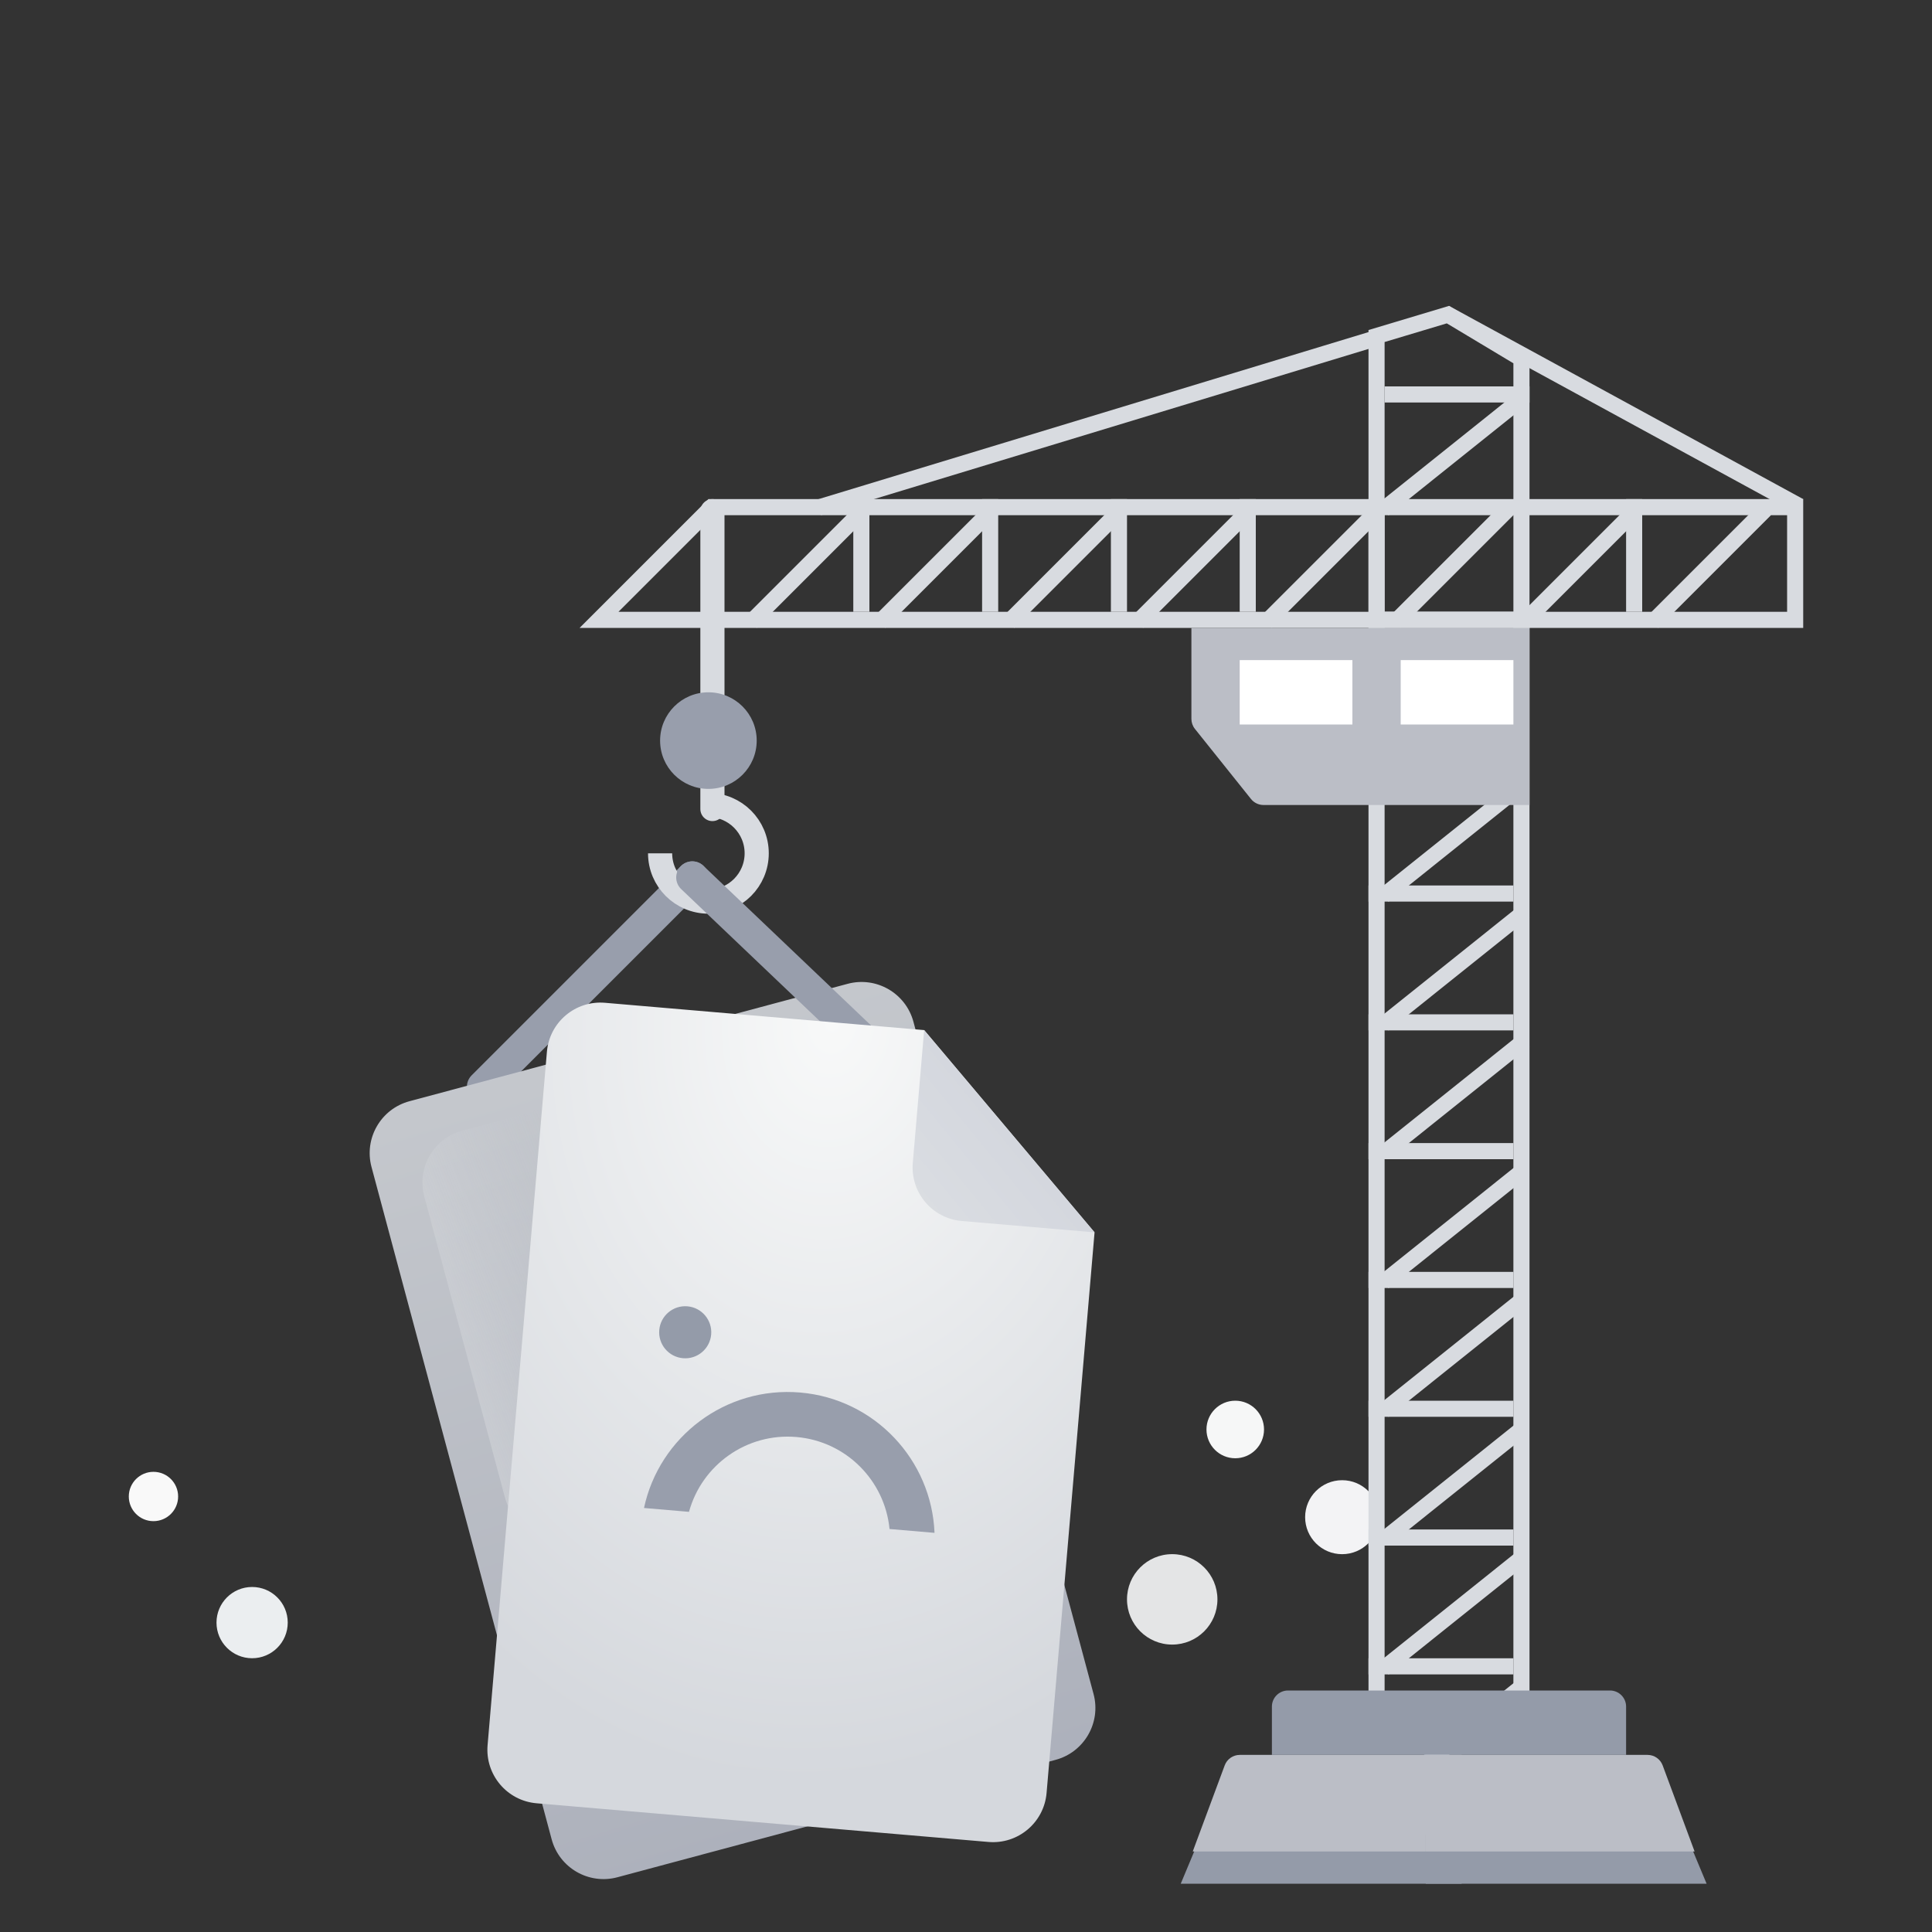 <svg width="120" height="120" viewBox="0 0 120 120" fill="none" xmlns="http://www.w3.org/2000/svg">
<rect x="0" y="0" width="120" height="120" fill="#333333" stroke="none"/>
<path d="M17.872 100.783C17.872 102.005 16.882 102.996 15.659 102.996C14.438 102.996 13.447 102.005 13.447 100.783C13.447 99.561 14.438 98.57 15.659 98.57C16.882 98.57 17.872 99.561 17.872 100.783Z" fill="#EBEEF0"/>
<path d="M11.064 92.95C11.064 93.796 10.378 94.482 9.532 94.482C8.686 94.482 8 93.796 8 92.95C8 92.104 8.686 91.418 9.532 91.418C10.378 91.418 11.064 92.104 11.064 92.95Z" fill="#F9F9F9"/>
<path d="M78.511 88.787C78.511 89.774 77.711 90.575 76.724 90.575C75.737 90.575 74.936 89.774 74.936 88.787C74.936 87.8 75.737 87 76.724 87C77.711 87 78.511 87.8 78.511 88.787Z" fill="#F6F7F7"/>
<path d="M85.66 94.235C85.66 95.504 84.631 96.533 83.362 96.533C82.093 96.533 81.064 95.504 81.064 94.235C81.064 92.966 82.093 91.938 83.362 91.938C84.631 91.938 85.66 92.966 85.66 94.235Z" fill="#F3F3F5"/>
<path d="M75.617 99.34C75.617 100.891 74.36 102.148 72.808 102.148C71.257 102.148 70 100.891 70 99.34C70 97.789 71.257 96.531 72.808 96.531C74.36 96.531 75.617 97.789 75.617 99.34Z" fill="#E4E5E6"/>
<path d="M30 67.5L43 54.5" stroke="#989EAC" stroke-width="2" stroke-linecap="round"/>
<path d="M23.076 72.487C22.598 70.706 23.655 68.875 25.436 68.398L44.651 63.249L52.647 61.107C54.428 60.629 56.258 61.686 56.736 63.467L67.923 105.219C68.4 107 67.343 108.831 65.562 109.308L38.352 116.599C36.571 117.077 34.74 116.02 34.263 114.239L23.076 72.487Z" fill="url(#paint0_linear_1413_63366)"/>
<path d="M26.353 74.315C25.876 72.534 26.933 70.703 28.714 70.226L38.572 67.584L41.888 66.696C43.669 66.219 45.5 67.275 45.977 69.056L50.985 87.748C51.463 89.529 50.406 91.36 48.625 91.837L35.45 95.367C33.669 95.844 31.839 94.787 31.361 93.006L26.353 74.315Z" fill="url(#paint1_linear_1413_63366)"/>
<path d="M37.207 38.5L44.207 31.5H111.5V38.5H37.207Z" stroke="#D8DBE0"/>
<path d="M85.5 38.5L85.5 107.5L94.5 107.5L94.5 38.5L85.5 38.5Z" stroke="#D8DBE0"/>
<path d="M85.5 38.5L85.5 20.872L89.932 19.542L94.5 22.283L94.5 38.5L85.5 38.5Z" stroke="#D8DBE0"/>
<line x1="46.646" y1="38.646" x2="53.646" y2="31.646" stroke="#D8DBE0"/>
<line x1="53.5" y1="38" x2="53.5" y2="31" stroke="#D8DBE0"/>
<line x1="44.25" y1="50.25" x2="44.25" y2="31.75" stroke="#D8DBE0" stroke-width="1.5" stroke-linecap="round"/>
<line x1="61.5" y1="38" x2="61.5" y2="31" stroke="#D8DBE0"/>
<line y1="-0.5" x2="9" y2="-0.5" transform="matrix(-1 -1.81051e-08 -1.81051e-08 1 94 48)" stroke="#D8DBE0"/>
<line x1="69.5" y1="38" x2="69.5" y2="31" stroke="#D8DBE0"/>
<line y1="-0.5" x2="9" y2="-0.5" transform="matrix(-1 -1.81051e-08 -1.81051e-08 1 94 56)" stroke="#D8DBE0"/>
<line x1="77.5" y1="38" x2="77.5" y2="31" stroke="#D8DBE0"/>
<line y1="-0.5" x2="9" y2="-0.5" transform="matrix(-1 -1.81051e-08 -1.81051e-08 1 94 64)" stroke="#D8DBE0"/>
<line x1="85.5" y1="38" x2="85.5" y2="31" stroke="#D8DBE0"/>
<line y1="-0.5" x2="9" y2="-0.5" transform="matrix(-1 -1.81051e-08 -1.81051e-08 1 94 72)" stroke="#D8DBE0"/>
<line y1="-0.5" x2="9" y2="-0.5" transform="matrix(-1 -1.81051e-08 -1.81051e-08 1 94 80)" stroke="#D8DBE0"/>
<line x1="101.5" y1="38" x2="101.5" y2="31" stroke="#D8DBE0"/>
<line y1="-0.5" x2="9" y2="-0.5" transform="matrix(-1 -1.81051e-08 -1.81051e-08 1 94 88)" stroke="#D8DBE0"/>
<line y1="-0.5" x2="9" y2="-0.5" transform="matrix(-1 -1.81051e-08 -1.81051e-08 1 94 96)" stroke="#D8DBE0"/>
<line y1="-0.5" x2="9" y2="-0.5" transform="matrix(-1 -1.81051e-08 -1.81051e-08 1 94 104)" stroke="#D8DBE0"/>
<line x1="54.646" y1="38.646" x2="61.646" y2="31.646" stroke="#D8DBE0"/>
<line y1="-0.5" x2="11.206" y2="-0.5" transform="matrix(-0.781 0.625 0.781 0.625 95 41)" stroke="#D8DBE0"/>
<line y1="-0.5" x2="11.206" y2="-0.5" transform="matrix(-0.781 0.625 0.781 0.625 95 25)" stroke="#D8DBE0"/>
<line x1="95" y1="24.5" x2="86" y2="24.5" stroke="#D8DBE0"/>
<line x1="62.646" y1="38.646" x2="69.646" y2="31.646" stroke="#D8DBE0"/>
<line y1="-0.5" x2="11.206" y2="-0.5" transform="matrix(-0.781 0.625 0.781 0.625 95 49)" stroke="#D8DBE0"/>
<line x1="70.646" y1="38.646" x2="77.646" y2="31.646" stroke="#D8DBE0"/>
<line y1="-0.5" x2="11.206" y2="-0.5" transform="matrix(-0.781 0.625 0.781 0.625 95 57)" stroke="#D8DBE0"/>
<line x1="78.646" y1="38.646" x2="85.646" y2="31.646" stroke="#D8DBE0"/>
<line y1="-0.5" x2="11.206" y2="-0.5" transform="matrix(-0.781 0.625 0.781 0.625 95 65)" stroke="#D8DBE0"/>
<line x1="86.646" y1="38.646" x2="93.646" y2="31.646" stroke="#D8DBE0"/>
<line y1="-0.5" x2="11.206" y2="-0.5" transform="matrix(-0.781 0.625 0.781 0.625 95 73)" stroke="#D8DBE0"/>
<line x1="94.646" y1="38.646" x2="101.646" y2="31.646" stroke="#D8DBE0"/>
<line y1="-0.5" x2="11.206" y2="-0.5" transform="matrix(-0.781 0.625 0.781 0.625 95 81)" stroke="#D8DBE0"/>
<line x1="102.646" y1="38.646" x2="109.646" y2="31.646" stroke="#D8DBE0"/>
<line y1="-0.5" x2="11.206" y2="-0.5" transform="matrix(-0.781 0.625 0.781 0.625 95 89)" stroke="#D8DBE0"/>
<line y1="-0.5" x2="11.206" y2="-0.5" transform="matrix(-0.781 0.625 0.781 0.625 95 97)" stroke="#D8DBE0"/>
<line y1="-0.5" x2="11.206" y2="-0.5" transform="matrix(-0.781 0.625 0.781 0.625 95 105)" stroke="#D8DBE0"/>
<path d="M50.855 31.52L85.5 20.998" stroke="#D8DBE0"/>
<line x1="111.761" y1="31.439" x2="89.761" y2="19.439" stroke="#D8DBE0"/>
<circle cx="44" cy="46" r="3" fill="#989EAC"/>
<path d="M41 53C41 54.657 42.343 56 44 56C45.657 56 47 54.657 47 53C47 51.343 45.657 50 44 50" stroke="#D8DBE0" stroke-width="1.5"/>
<path d="M53.5 64.5L43 54.5" stroke="#989EAC" stroke-width="2" stroke-linecap="round"/>
<path d="M33.97 65.326C34.127 63.489 35.744 62.127 37.581 62.285L57.401 63.981L67.985 76.544L65.005 111.365C64.848 113.202 63.231 114.564 61.394 114.407L33.327 112.005C31.489 111.848 30.127 110.231 30.285 108.394L33.97 65.326Z" fill="url(#paint2_radial_1413_63366)"/>
<path d="M57.401 63.98L67.985 76.544L59.738 75.839C57.9 75.681 56.538 74.065 56.696 72.228L57.401 63.98Z" fill="url(#paint3_linear_1413_63366)"/>
<path fill-rule="evenodd" clip-rule="evenodd" d="M40 93.664C40.949 89.233 45.069 86.096 49.702 86.492C54.335 86.889 57.863 90.68 58.045 95.208L55.25 94.969C54.961 91.975 52.57 89.521 49.466 89.255C46.362 88.99 43.589 91.002 42.795 93.903L40 93.664Z" fill="#989EAC"/>
<path d="M40.948 82.612C41.024 81.722 41.808 81.062 42.698 81.138C43.588 81.214 44.248 81.997 44.172 82.888C44.096 83.778 43.312 84.438 42.422 84.361C41.532 84.285 40.872 83.502 40.948 82.612Z" fill="#949BA9"/>
<path d="M79 106C79 105.448 79.448 105 80 105H100C100.552 105 101 105.448 101 106V109H79V106Z" fill="#949BA9"/>
<path d="M74.752 113.615C74.907 113.242 75.271 113 75.674 113H89.782C90.335 113 90.782 113.448 90.782 114V117H73.338L74.752 113.615Z" fill="#949BA9"/>
<path d="M76.068 109.652C76.213 109.26 76.587 109 77.005 109H90.782V115H74.083L76.068 109.652Z" fill="#BBBEC6"/>
<path d="M104.587 113.615C104.431 113.242 104.067 113 103.664 113H89.556C89.004 113 88.556 113.448 88.556 114V117H106L104.587 113.615Z" fill="#949BA9"/>
<path d="M103.271 109.652C103.125 109.26 102.751 109 102.333 109H88.556V115H105.255L103.271 109.652Z" fill="#BBBEC6"/>
<path d="M74 44.649V39H95V50H78.481C78.177 50 77.889 49.862 77.7 49.625L74.219 45.274C74.077 45.097 74 44.876 74 44.649Z" fill="#BBBEC6"/>
<rect x="87" y="41" width="7" height="4" fill="white"/>
<rect x="77" y="41" width="7" height="4" fill="white"/>
<defs>
<linearGradient id="paint0_linear_1413_63366" x1="35.922" y1="64.004" x2="51.527" y2="115.371" gradientUnits="userSpaceOnUse">
<stop stop-color="#C5C8CD"/>
<stop offset="1" stop-color="#ACB0BB"/>
</linearGradient>
<linearGradient id="paint1_linear_1413_63366" x1="20.641" y1="84.483" x2="43.26" y2="75.777" gradientUnits="userSpaceOnUse">
<stop stop-color="#ECEDEE" stop-opacity="0.63"/>
<stop offset="1" stop-color="#AEB3BD" stop-opacity="0"/>
</linearGradient>
<radialGradient id="paint2_radial_1413_63366" cx="0" cy="0" r="1" gradientUnits="userSpaceOnUse" gradientTransform="translate(51.615 63.486) rotate(94.891) scale(47.189 34.848)">
<stop stop-color="#F8F9F9"/>
<stop offset="1" stop-color="#D5D8DD"/>
</radialGradient>
<linearGradient id="paint3_linear_1413_63366" x1="62.761" y1="70.347" x2="56.411" y2="75.554" gradientUnits="userSpaceOnUse">
<stop stop-color="#D4D7DE"/>
<stop offset="0.448" stop-color="#D7DAE0"/>
<stop offset="1" stop-color="#DBDEE2"/>
</linearGradient>
</defs>
</svg>

